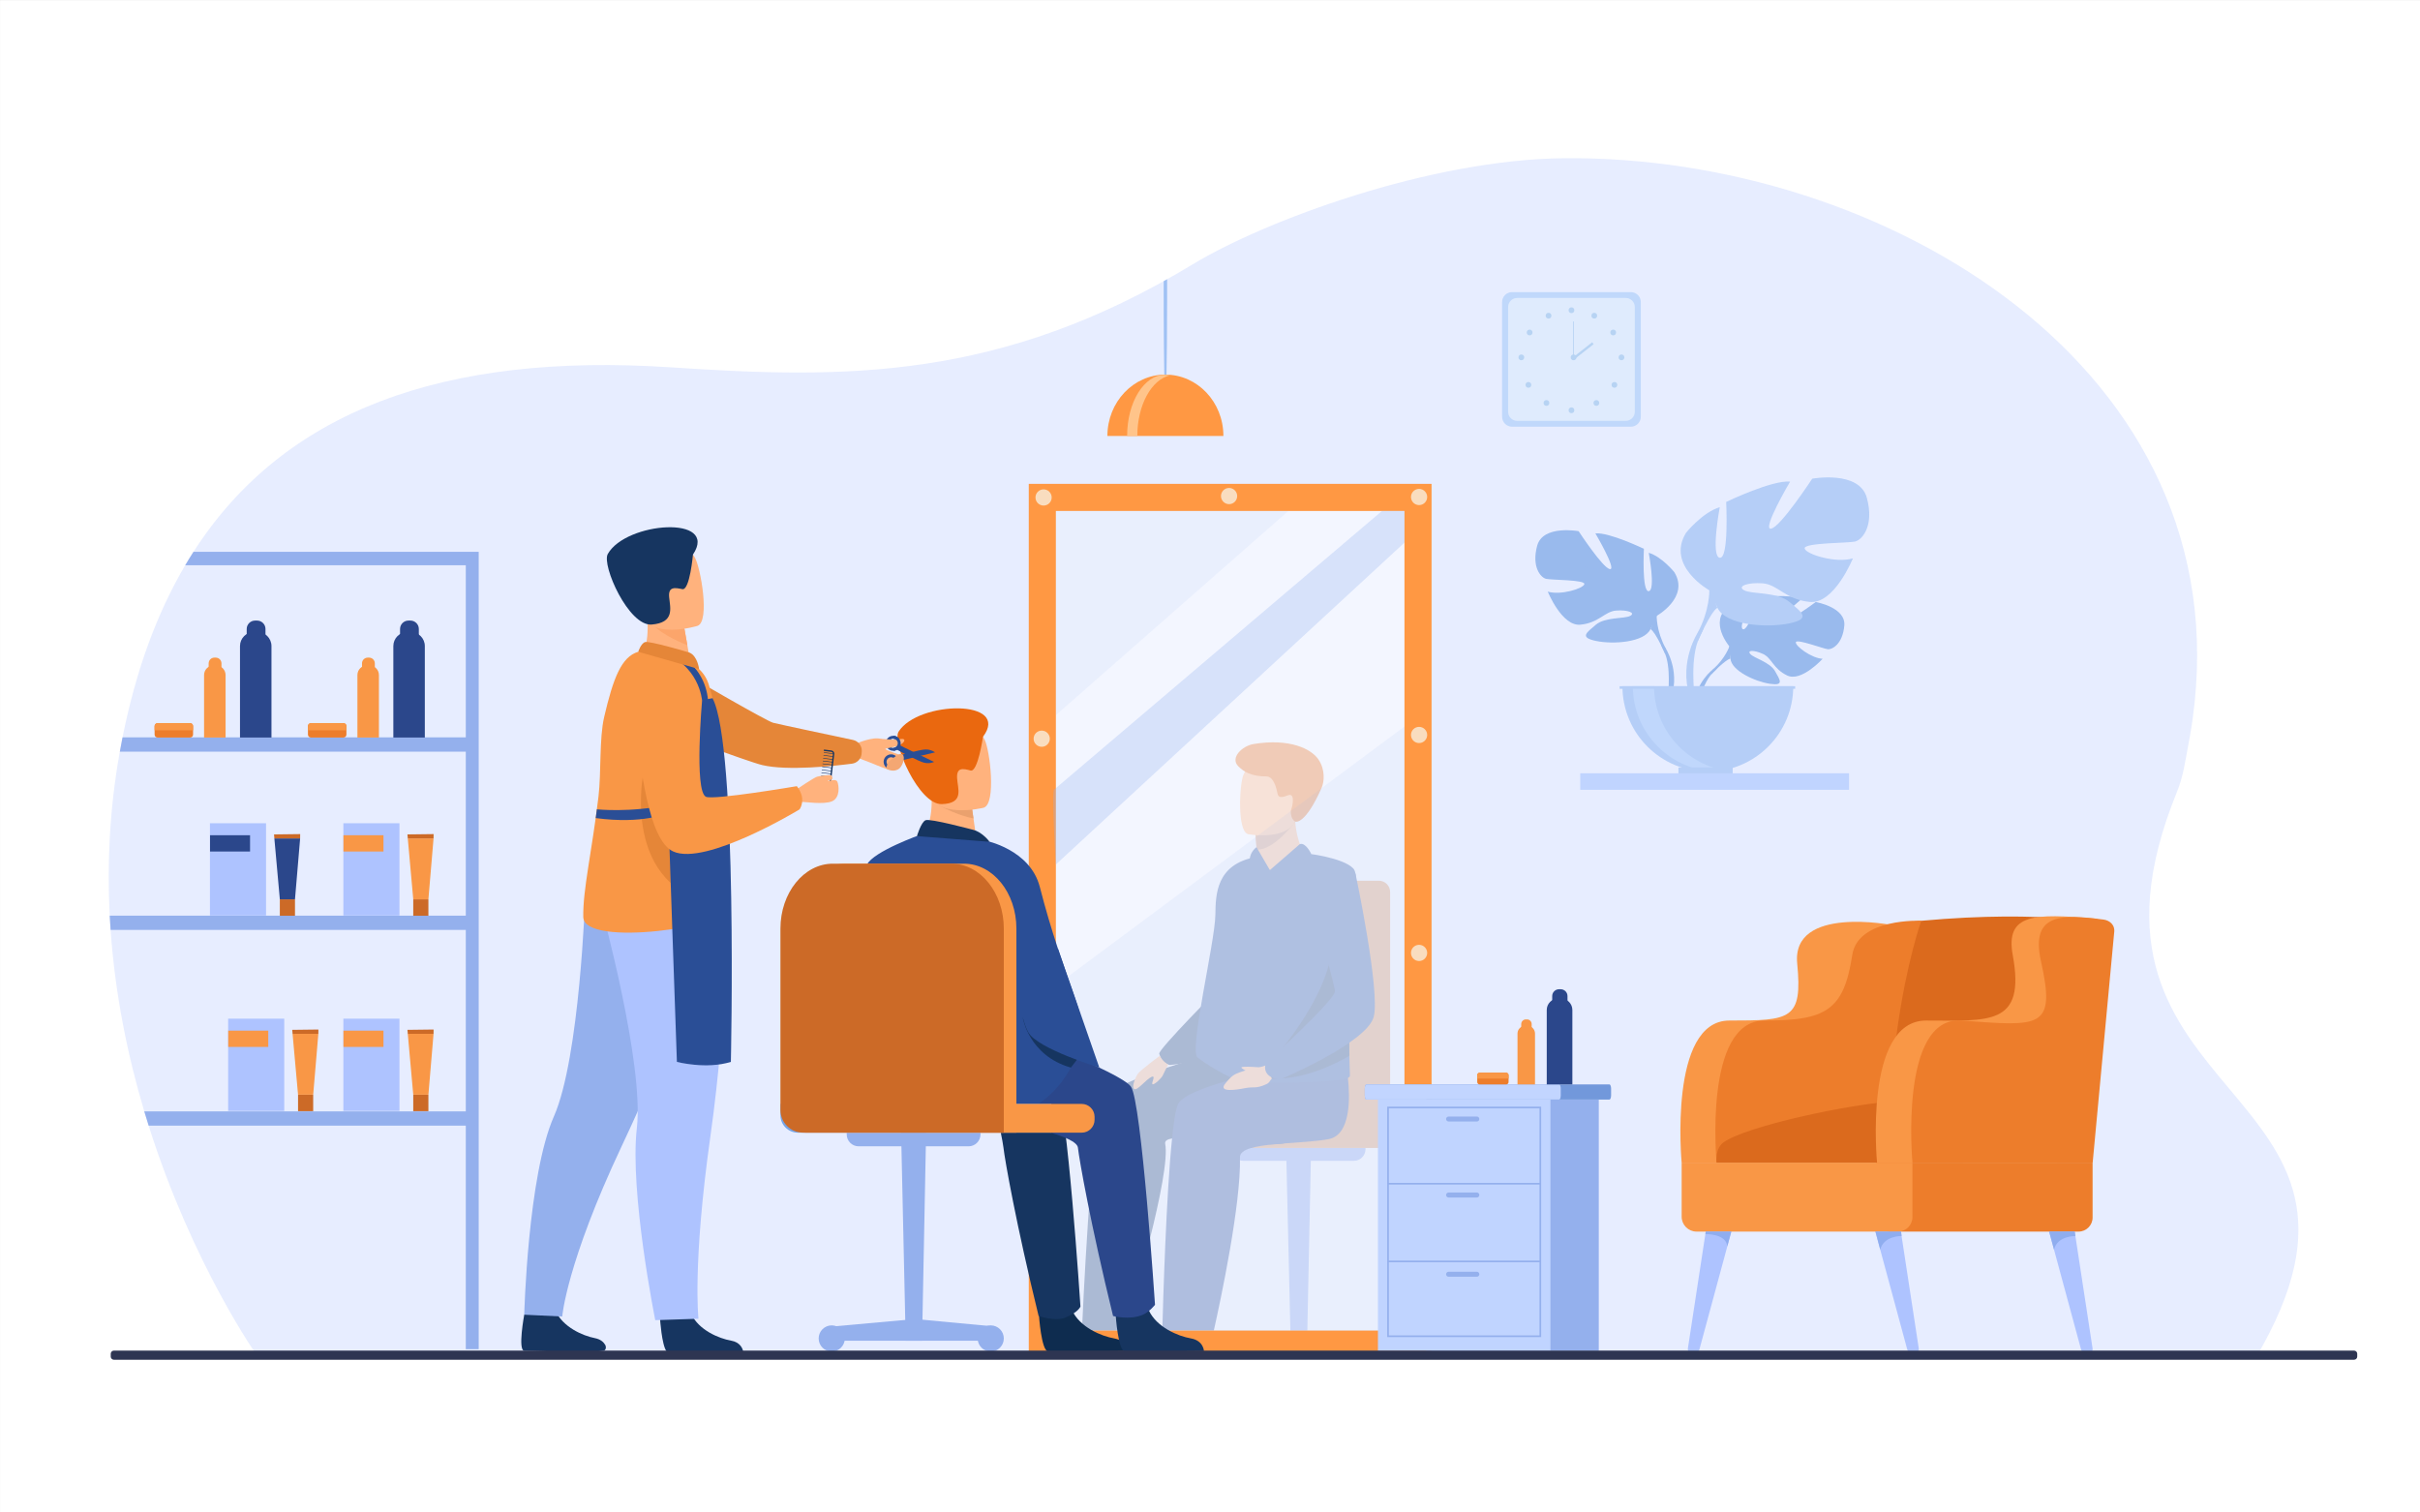 <?xml version="1.0" encoding="utf-8"?>
<!-- Generator: Adobe Illustrator 16.0.0, SVG Export Plug-In . SVG Version: 6.00 Build 0)  -->
<!DOCTYPE svg PUBLIC "-//W3C//DTD SVG 1.1//EN" "http://www.w3.org/Graphics/SVG/1.1/DTD/svg11.dtd">
<svg version="1.1" id="_x2018_лой_x5F_1" xmlns="http://www.w3.org/2000/svg" xmlns:xlink="http://www.w3.org/1999/xlink"
	 x="0px" y="0px" width="3200px" height="2000px" viewBox="0 0 3200 2000" enable-background="new 0 0 3200 2000"
	 xml:space="preserve">
<rect x="0" y="0" width="3200" height="2000" fill="#808080" stroke="none"/>
<rect x="0.028" y="0.071" fill="#FFFFFF" width="3200" height="2000"/>
<g>
	<path opacity="0.3" fill="#AEC3FF" d="M2982.649,1795.736l-2641.148-0.779c0,0-86.359-121.043-144.928-306.449
		c-1.977-6.229-3.917-12.542-5.808-18.918c-21.488-71.988-38.416-152.984-44.52-239.899c-0.445-6.265-0.84-12.565-1.162-18.905
		c-3.534-68.194-0.247-139.824,12.752-213.431c0.198-1.137,0.408-2.286,0.618-3.422c1.137-6.364,2.335-12.678,3.583-18.918
		c17.571-87.891,45.175-163.66,82.886-227.604c3.546-6.018,7.191-11.924,10.911-17.731
		c118.93-185.234,329.05-264.08,632.597-243.853c229.112,15.272,435.018,17.447,688.608-136.241
		c95.069-57.618,312.9-138.762,491.462-140.38c423.304-3.843,895.552,277.845,830.805,741.913c-0.333,2.348-0.667,4.72-1.038,7.092
		c-1.334,8.934-2.879,17.929-4.646,27.011c-3.893,20.141-6.536,41.27-14.804,61.485
		C2707.844,1465.129,3200.245,1427.986,2982.649,1795.736z"/>
	<rect x="1395.808" y="661.458" opacity="0.5" fill="#FFFFFF" width="461.51" height="1098.37"/>
	<g>
		<g>
			<polygon fill="#D0DCF9" points="1733.668,1517.996 1733.322,1535.028 1728.874,1751.322 1728.701,1759.411 1706.286,1759.411 
				1706.102,1751.582 1701.035,1535.028 1700.64,1517.996 			"/>
			<path fill="#D0DCF9" d="M1790.29,1534.98h-146.269c-8.456,0-15.311-6.854-15.311-15.311v-1.672h176.891v1.672
				C1805.602,1528.126,1798.746,1534.98,1790.29,1534.98z"/>
		</g>
		<path fill="#EBD6CB" d="M1822.103,1518.015H1624.4c-8.154,0-14.827-6.673-14.827-14.828v-16.063
			c0-8.155,6.673-14.827,14.827-14.827h197.702c8.155,0,14.828,6.672,14.828,14.827v16.063
			C1836.931,1511.342,1830.258,1518.015,1822.103,1518.015z"/>
		<path fill="#EBD6CB" d="M1823.338,1506.894h-129.741c-8.155,0-14.828-6.673-14.828-14.827V1179.45
			c0-8.155,6.673-14.828,14.828-14.828h129.741c8.155,0,14.828,6.673,14.828,14.828v312.616
			C1838.166,1500.221,1831.493,1506.894,1823.338,1506.894z"/>
		<path fill="#AEBBD2" d="M1614.769,1303.82c0,0-83.678,84.271-81.908,89.601s3.351,11.925,13.592,14.828
			c0,0,32.856-1.604,57.149-17.3C1627.893,1375.256,1614.769,1303.82,1614.769,1303.82z"/>
		<path fill="#AEBBD2" d="M1739.284,1438.952c0,0,0,65.529-40.782,72.86c-0.918,0.153-1.835,0.306-2.903,0.459
			c-2.444,0.306-5.04,0.611-7.941,0.764c0,0,0,0-0.152,0c-38.492,1.832-111.964-11.762-137.624-7.637
			c-6.416,1.07-9.778,3.207-9.167,6.873c7.943,39.409-44.601,217.053-53.767,247.14l-56.26,0.12
			c0.306-8.093,12.271-279.032,26.935-305.763c4.277-7.943,21.232-17.105,42.922-26.119c12.828-5.348,27.34-10.538,41.852-15.58
			c5.193-1.679,10.539-3.513,15.731-5.191c8.706-2.752,17.26-5.348,25.356-7.942c4.277-1.224,8.555-2.447,12.526-3.666
			c23.675-6.873,40.782-11.304,40.782-11.304l38.187,20.466l3.666,1.988l12.067,6.414l15.733,8.555l5.192,2.748l13.136,7.025
			L1739.284,1438.952z"/>
		<path fill="#B3C0DE" d="M1756.614,1506.375c-16.867,3.062-39.874,4.136-61.017,5.802c-0.024,0-0.049,0-0.062,0.013
			c-2.669,0.197-5.301,0.419-7.883,0.666h-0.087c-26.479,2.407-48.165,6.345-47.93,17.379
			c1.383,62.405-25.566,188.821-34.586,229.207h-68.121c1.026-38.942,5.165-179.28,12.912-254.164
			c2.397-23.192,5.141-40.114,8.242-45.805c5.87-10.751,33.733-21.427,65.254-30.413c1.261-0.357,2.521-0.716,3.794-1.073
			c15.532-4.32,31.768-8.221,46.559-11.504c1.866-0.42,3.707-0.827,5.511-1.222c2.076-0.444,4.115-0.889,6.116-1.321
			c1.816-0.382,3.596-0.753,5.326-1.11c21.87-4.555,37.551-7.258,37.551-7.258l9.379,0.667l23.995,1.715l18.522,1.321
			c0,0,1.236,6.405,2.274,15.946C1785.194,1451.352,1786.491,1500.944,1756.614,1506.375z"/>
		<path fill="#F7E2D8" d="M1671.385,1162.828c12.486,4.164,23.765,2.698,33.148-0.965c8.587-3.333,15.579-8.515,20.447-12.885
			c4.995-4.485,7.767-8.133,7.767-8.133s-0.481-0.499-1.316-1.495c-4.35-5.249-18.076-24.435-19.01-58.733
			c-0.011-0.449-3.231,0.721-8.056,2.731c-14.356,5.993-42.984,19.444-44.252,20.042c-0.03,0.005-0.051,0.008-0.051,0.008
			s0.791,7.115,1.633,19.966c0.081,1.131,0.16,2.315,0.235,3.542c0.091,1.508,0.196,3.107,0.277,4.753
			C1662.979,1145.036,1671.385,1162.828,1671.385,1162.828z"/>
		<path fill="#E8D6D1" d="M1661.695,1123.364c23.139,1.447,51.008-36.944,51.008-36.944c-2.731-1.41-5.522-2.421-8.338-3.071
			c-14.356,5.993-42.984,19.444-44.252,20.042c-0.03,0.005-0.051,0.008-0.051,0.008S1660.854,1110.514,1661.695,1123.364z"/>
		<path fill="#F7E2D8" d="M1650.588,1103.125c0,0,9.711,1.783,21.659,1.434c17.474-0.501,39.729-5.557,43.392-27.4
			c6.173-36.77,17.936-60.141-19.403-68.604c-19.988-4.531-32.043-2.965-39.707,1.278c-6.662,3.668-10.009,9.362-12.353,14.835
			C1639.13,1036.441,1635.428,1099.357,1650.588,1103.125z"/>
		<path fill="#F0CBB7" d="M1657.664,983.829c-15.202,2.499-31.201,18.144-20.467,29.194c7.353,7.57,17.451,13.613,37.575,13.673
			c9.653,0.029,13.305,16.782,14.224,21.391c0.92,4.617,2.173,8.432,13.539,3.711c1.862-0.771,3.28-0.868,4.335-0.449
			c5.382,2.104,1.433,17.236,0.045,20.599c0,0-1.06,10.55,5.784,14.476c0.827,0.468,13.538,3.701,34.927-44.729
			c3.363-7.603,5.11-23.772-4.274-37.521C1733.977,990.421,1705.644,975.942,1657.664,983.829z"/>
		<path fill="#B3C2E0" d="M1784.28,1396.242c0.21,10.157,0.457,19.202,0.753,26.319c0.433,10.527-110.861,9.885-141.69,7.314
			c-10.033-0.84-36.97-14.53-59.718-31.409c-11.875-8.798,22.908-152.058,23.477-188.744c0.396-26.318,0.557-67.193,54.318-76.584
			c0.471-0.074,0.717-0.111,0.717-0.111c5.425,3.052,14.383,16.446,17.04,17.546l42.913-22.575c0.778,0.136,1.532,0.321,2.299,0.481
			c2.521-0.543,51.217,5.523,64.97,19.771c11.738,12.171-7.13,84.716-7.13,84.716c0.42,10.28,0.668,21.61,0.84,33.522
			c0.124,9.959,0.198,20.326,0.248,30.829C1783.439,1325.44,1783.674,1365.809,1784.28,1396.242z"/>
		<path fill="#B3C2E0" d="M1718.818,1116.172c-0.201,0.066-39.645,34.397-39.645,34.397s49.285-11.431,54.756-21.294
			C1733.93,1129.275,1726.676,1113.56,1718.818,1116.172z"/>
		<path fill="#B3C2E0" d="M1679.174,1150.569l-17.689-30.328c0,0-7.86,5.443-8.868,15.164
			C1652.616,1135.405,1672.691,1150.569,1679.174,1150.569z"/>
		<path fill="#F7E2D8" d="M1664.559,1411.75c0,0-15.448,1.83-29.552,7.929c-6.603,2.854-11.17,8.828-14.519,12.768
			c-10.503,12.356,13.18,8.959,25.536,6.487s14.21,1.235,28.626-5.354c4.52-2.066,4.51-5.075,7.002-7.104
			c5.453-4.444,10.091-7.312,10.091-7.312l-14.21-11.532L1664.559,1411.75z"/>
		<path fill="#F7E2D8" d="M1670.428,1411.75c0,0-8.546-0.824-15.342-1.03s-16.476-0.618-12.769,2.06s9.886,5.354,10.915,5.148
			S1670.428,1411.75,1670.428,1411.75z"/>
		<path fill="#AEBBD2" d="M1784.28,1396.242c-18.585,10.651-59.063,31.385-102.632,30.236l-4.115-18.844
			c0,0,80.725-86.494,84.023-158.989l21.512,17.843c0.124,9.959,0.198,20.326,0.248,30.829
			C1783.439,1325.44,1783.674,1365.809,1784.28,1396.242z"/>
		<path fill="#B3C2E0" d="M1792.409,1155.239c0,0,32.782,154.57,24.133,189.168s-124.593,83.405-124.593,83.405
			s-24.301-2.471-18.123-22.241c0,0,92.673-84.023,91.438-95.144c-1.236-11.121-32.127-122.328-32.127-122.328L1792.409,1155.239z"
			/>
		<path fill="#F7E2D8" d="M1533.788,1396.098c0,0-25.537,18.535-29.244,23.89s-8.649,18.122-4.531,20.182
			c4.119,2.06,15.652-12.974,22.448-16.063c6.796-3.089-0.618,8.341,1.544,9.576c2.163,1.236,12.047-8.031,13.592-11.738
			c1.544-3.707,7.104-14.21,7.104-14.21S1536.773,1403.307,1533.788,1396.098z"/>
	</g>
	<path fill="#FF9843" d="M1892.977,1795.263h-532.608V639.831h532.608V1795.263z M1396.201,1759.43h460.942V675.664h-460.942
		V1759.43z"/>
	<polygon opacity="0.1" fill="#94B0ED" points="1395.808,1303.558 1857.318,960.594 1857.318,1759.828 1395.808,1759.828 	"/>
	<circle fill="#F9DDBF" cx="1625.225" cy="655.952" r="10.709"/>
	<circle fill="#F9DDBF" cx="1379.951" cy="657.805" r="10.709"/>
	<circle fill="#F9DDBF" cx="1876.471" cy="657.188" r="10.709"/>
	<circle fill="#F9DDBF" cx="1876.471" cy="971.863" r="10.709"/>
	<circle fill="#F9DDBF" cx="1876.471" cy="1260.075" r="10.709"/>
	<circle fill="#F9DDBF" cx="1377.479" cy="976.806" r="10.709"/>
	<g>
		<g>
			<g>
				<path fill="#AEC3FF" d="M2751.611,1783.724l-45.087-166.575h35.143l25.329,165.689c0.553,3.616-1.868,6.931-5.061,6.929
					l-3.192-0.002C2755.473,1789.763,2752.583,1787.314,2751.611,1783.724z"/>
			</g>
			<g>
				<path fill="#AEC3FF" d="M2247.333,1783.724l45.086-166.575h-35.142l-25.329,165.689c-0.553,3.616,1.867,6.931,5.061,6.929
					l3.191-0.002C2243.471,1789.763,2246.36,1787.314,2247.333,1783.724z"/>
			</g>
			<g>
				<path fill="#AEC3FF" d="M2521.792,1783.724l-45.086-166.575h35.142l25.329,165.689c0.553,3.616-1.868,6.931-5.061,6.929
					l-3.192-0.002C2525.654,1789.763,2522.765,1787.314,2521.792,1783.724z"/>
			</g>
			<path fill="#DB6A1D" d="M2780.313,1221.009c0,0-93.304-20.376-273.333,0l-20.658,209.87l247.171-12.225L2780.313,1221.009z"/>
			<path fill="#F99746" d="M2223.66,1537.327c0,0-17.707-187.837,63.117-187.837c80.825,0,96.958-0.907,89.692-75.438
				c-7.529-77.231,126.083-50.684,126.083-50.684l-46.9,313.959H2223.66z"/>
			<path fill="#ED7D2B" d="M2269.906,1537.327c0,0-17.707-187.837,63.118-187.837s105.024-12.74,116.265-86.776
				c7.46-49.132,91.198-45.182,91.198-45.182s-19.259,54.08-31.709,143.565c-7.601,54.625-6.879,176.229-6.879,176.229H2269.906z"/>
			<path fill="#ED7D2B" d="M2499.44,1628.573h249.075c10.207,0,18.559-8.352,18.559-18.559v-72.688h-286.707v72.172
				C2480.367,1619.99,2488.95,1628.573,2499.44,1628.573z"/>
			<path fill="#F99746" d="M2243.348,1628.573h266.35c10.531,0,19.147-8.616,19.147-19.147v-72.099h-305.176v71.567
				C2223.669,1619.718,2232.524,1628.573,2243.348,1628.573z"/>
			<path fill="#DB6A1D" d="M2269.831,1537.327c0,0-2.423-18.351,9.196-26.741c29.225-21.103,165.737-50.949,228.973-54.556
				c107.188-6.113,87.532,81.297,87.532,81.297H2269.831z"/>
			<path fill="#F99746" d="M2482.055,1537.327c0,0-18.188-187.837,64.838-187.837s131.87,7.576,114.614-86.28
				c-10.251-55.754,29.143-55.109,107.749-48.651c9.693,0.796,25.745,13.617,23.463,23.071l-72.353,299.697H2482.055z"/>
			<path fill="#ED7D2B" d="M2528.875,1537.327c0,0-17.968-193.896,64.838-187.837c104.371,7.637,125.233,11.704,105.051-78.625
				c-14.313-64.054,28.709-61.892,82.854-54.869c7.468,0.969,15.631,6.606,13.942,17.553l-28.374,303.778H2528.875z"/>
		</g>
		<path fill="#8FADEF" d="M2514.487,1634.412c0,0-23.761-0.543-28.202,18.13l-6.338-23.969h33.896L2514.487,1634.412z"/>
		<path fill="#8FADEF" d="M2744.325,1634.537c0,0-23.813-0.79-28.254,17.883l-6.508-23.887h33.896L2744.325,1634.537z"/>
		<path fill="#8FADEF" d="M2255.025,1631.874c0,0,27.842-0.837,28.982,16.352l5.318-19.652h-33.796L2255.025,1631.874z"/>
	</g>
	<g>
		<path fill="#C0D8FB" d="M2156.559,564.24h-157.192c-7.217,0-13.121-5.904-13.121-13.121V399.4c0-7.216,5.904-13.12,13.121-13.12
			h157.192c7.217,0,13.121,5.904,13.121,13.12V551.12C2169.68,558.336,2163.775,564.24,2156.559,564.24z"/>
		<path fill="#DFEBFD" d="M2149.75,556.531h-143.574c-6.591,0-11.983-5.393-11.983-11.984V405.973
			c0-6.591,5.393-11.984,11.983-11.984h143.574c6.59,0,11.983,5.393,11.983,11.984v138.574
			C2161.733,551.138,2156.34,556.531,2149.75,556.531z"/>
		<g>
			<g>
				<circle fill="#B7D3F3" cx="2077.963" cy="410.231" r="3.8"/>
				<circle fill="#B7D3F3" cx="2108.145" cy="417.448" r="3.8"/>
				<circle fill="#B7D3F3" cx="2133.151" cy="439.664" r="3.8"/>
				<circle fill="#B7D3F3" cx="2144.103" cy="472.571" r="3.8"/>
				<circle fill="#B7D3F3" cx="2134.772" cy="508.944" r="3.8"/>
				<circle fill="#B7D3F3" cx="2110.912" cy="532.867" r="3.8"/>
				<circle fill="#B7D3F3" cx="2077.963" cy="542.511" r="3.8"/>
			</g>
			<g>
				<circle fill="#B7D3F3" cx="2047.659" cy="417.448" r="3.8"/>
				<circle fill="#B7D3F3" cx="2022.653" cy="439.664" r="3.8"/>
				<circle fill="#B7D3F3" cx="2011.702" cy="472.571" r="3.8"/>
				<circle fill="#B7D3F3" cx="2021.032" cy="508.944" r="3.8"/>
				<circle fill="#B7D3F3" cx="2044.893" cy="532.867" r="3.8"/>
			</g>
		</g>
		<g>
			<circle fill="#B7D3F3" cx="2080.737" cy="472.571" r="3.8"/>
			<g>
				<rect x="2080.219" y="425.102" fill="#B7D3F3" width="1.038" height="47.469"/>
			</g>
			<g>
				
					<rect x="2091.286" y="446.63" transform="matrix(0.618 0.787 -0.787 0.618 1164.462 -1469.243)" fill="#B7D3F3" width="3.112" height="31.993"/>
			</g>
		</g>
	</g>
	<g>
		<path fill="#9FC1F4" d="M1543.281,369.28v8.896v1.73v7.426c0,0.197,0,0.469,0,0.667c0,3.756,0,7.327,0,10.997
			c-0.024,18.028-0.099,35.092-0.223,50.513c0,0.296,0,0.568-0.012,0.877c0,1.507-0.012,3.015-0.025,4.498
			c-0.136,15.594-0.309,29.346-0.519,40.504c0,0.111-0.013,0.223,0,0.321c-0.025,0.692-0.037,1.372-0.05,2.039
			c-0.358,17.879-0.803,28.518-1.285,28.518h-0.297c-0.469,0-0.902-10.157-1.26-27.308c-0.012-1.075-0.037-2.187-0.062-3.324
			c0-0.086,0-0.173,0-0.259c-0.186-10.145-0.358-22.439-0.482-36.291c-0.025-2.916-0.062-5.869-0.074-8.921c0-0.223,0-0.433,0-0.655
			c-0.086-10.923-0.161-22.662-0.198-34.981c0-5.326-0.012-10.763-0.012-16.36c0-0.235,0-0.568,0-0.877c0-0.136,0-0.186,0-0.321
			c-0.013-3.126-0.013-6.363-0.013-9.638v-7.871v-1.285v-6.376L1543.281,369.28z"/>
		<g>
			<path fill="#FF9843" d="M1541.024,495.363c-42.361,0-76.701,36.311-76.701,81.103h153.401
				C1617.725,531.674,1583.385,495.363,1541.024,495.363z"/>
			<path fill="#FFC48A" d="M1547.134,496.352c-2.203-0.48-4.451-0.734-6.736-0.734c-27.599,0-49.973,36.197-49.973,80.848h13.473
				C1503.897,535.512,1522.721,501.675,1547.134,496.352z"/>
		</g>
	</g>
	<g opacity="0.7">
		<g>
			<g>
				<path fill="#77A4E5" d="M2286.797,854.706c0,0-27.495-32.077-1.695-52.452c0,0,18.845-11.409,34.211-10.482
					c0,0-21.773,36.511-14.729,40.143c7.044,3.631,21.329-42.433,21.329-42.433s42.885-4.159,56.681,2.474
					c0,0-36.661,30.001-28.94,31.787s47.32-27.661,47.32-27.661s39.914,6.792,37.785,31.141
					c-2.128,24.349-15.881,31.867-21.926,31.22s-41.404-14.146-42.174-9.193c-0.771,4.953,20.514,21.139,35.418,21.896
					c0,0-28.14,31.034-46.842,22.077c-18.701-8.957-20.299-23.154-31.956-28.479c-11.658-5.325-21.61-5.312-16.797,0.119
					c4.813,5.431,25.912,10.708,32.579,22.501s12.648,19.747-6.701,16.835c-19.35-2.911-50.802-17.07-52.182-33.282
					C2286.797,854.706,2286.797,854.706,2286.797,854.706z"/>
				<g>
					<path fill="#77A4E5" d="M2419.146,827.879c0,0-108.409-4.178-132.35,26.826c0,0-5.295,15.857-21.588,30.297l-2.539,6.921
						c0,0,18.785-19.807,25.508-21.005C2288.178,870.918,2277.665,832.508,2419.146,827.879z"/>
					<path fill="#77A4E5" d="M2265.209,885.002c0,0-23.269,17.208-24.885,47.957l4.223,0.378c0,0,7.432-31.793,20.865-44.226
						C2278.844,876.678,2265.209,885.002,2265.209,885.002z"/>
				</g>
			</g>
			<g>
				<path fill="#77A4E5" d="M2190.665,814.365c0,0,43.737-24.493,23.326-57.733c0,0-16.328-20.411-33.823-25.659
					c0,0,9.33,49.569,0,50.735c-9.331,1.166-6.415-55.984-6.415-55.984s-46.07-22.161-64.148-20.411
					c0,0,28.575,48.403,19.245,47.237c-9.331-1.167-41.405-50.152-41.405-50.152s-47.237-8.748-54.818,19.244
					c-7.581,27.992,4.666,41.988,11.664,43.738s51.901,1.166,50.735,6.998c-1.166,5.832-31.491,15.162-48.403,9.914
					c0,0,18.661,46.07,43.154,43.738s32.075-17.495,47.237-18.662c15.162-1.166,26.242,2.916,18.661,6.998
					s-33.24,1.338-45.487,11.749c-12.246,10.412-22.16,16.826,0.583,21.492c22.744,4.665,63.565,1.75,71.729-15.746
					C2190.665,814.365,2190.665,814.365,2190.665,814.365z"/>
				<g>
					<path fill="#77A4E5" d="M2054.203,730.389c0,0,122.466,39.655,136.462,83.976c0,0-0.583,19.828,11.663,42.571v8.748
						c0,0-12.83-29.742-19.828-33.824C2182.5,831.86,2209.909,793.371,2054.203,730.389z"/>
					<path fill="#77A4E5" d="M2202.328,856.937c0,0,18.886,28.68,8.119,63.59l-4.859-1.305c0,0,4.717-38.452-5.164-57.792
						S2202.328,856.937,2202.328,856.937z"/>
				</g>
			</g>
			<g>
				<path fill="#9FC1F4" d="M2260.248,780.586c0,0-57.654-32.286-30.749-76.104c0,0,21.523-26.905,44.585-33.824
					c0,0-12.299,65.342,0,66.879c12.3,1.538,8.457-73.797,8.457-73.797s60.729-29.211,84.559-26.905
					c0,0-37.667,63.804-25.367,62.267c12.299-1.537,54.579-66.11,54.579-66.11s62.267-11.531,72.26,25.368
					c9.993,36.898-6.149,55.348-15.374,57.654c-9.225,2.306-68.417,1.537-66.879,9.225c1.537,7.687,41.511,19.986,63.804,13.068
					c0,0-24.6,60.729-56.886,57.654c-32.286-3.075-42.279-23.062-62.267-24.599c-19.986-1.537-34.593,3.844-24.599,9.225
					c9.993,5.381,43.816,1.764,59.96,15.488s29.212,22.18-0.769,28.33s-83.791,2.306-94.553-20.755
					C2260.248,780.586,2260.248,780.586,2260.248,780.586z"/>
				<g>
					<path fill="#9FC1F4" d="M2440.129,669.89c0,0-161.432,52.273-179.881,110.696c0,0,0.769,26.137-15.375,56.117v11.531
						c0,0,16.912-39.205,26.137-44.586C2271.01,803.648,2234.88,752.912,2440.129,669.89z"/>
					<path fill="#9FC1F4" d="M2244.873,836.703c0,0-24.896,37.805-10.703,83.824l6.405-1.72c0,0-6.217-50.688,6.808-76.18
						C2260.408,817.133,2244.873,836.703,2244.873,836.703z"/>
				</g>
			</g>
			<path fill="#9FC1F4" d="M2258.305,1020.321c62.373,0,112.936-50.563,112.936-112.935h-225.871
				C2145.369,969.759,2195.933,1020.321,2258.305,1020.321z"/>
			<path fill="#AFCDFB" d="M2286.096,1019.457c-4.594,0.574-9.277,0.865-14.032,0.865c-62.371,0-112.93-50.565-112.93-112.937
				h28.057C2187.19,965.009,2230.344,1012.548,2286.096,1019.457z"/>
			<rect x="2141.656" y="907.386" fill="#9FC1F4" width="232.152" height="3.464"/>
		</g>
		<rect x="2219.418" y="1014.803" fill="#9FC1F4" width="71.735" height="11.305"/>
	</g>
	<g>
		<g>
			<g>
				<path fill="#94B0ED" d="M255.834,729.678c-3.719,5.808-7.364,11.714-10.911,17.731h370.988v1036.65H633V729.678H255.834z"/>
			</g>
			<path fill="#94B0ED" d="M628.144,975.014v18.918h-469.69c1.137-6.364,2.335-12.678,3.583-18.918H628.144z"/>
			<path fill="#94B0ED" d="M628.144,1210.785v18.905H146.246c-0.445-6.265-0.84-12.565-1.162-18.905H628.144z"/>
			<path fill="#94B0ED" d="M628.144,1469.59v18.918h-431.57c-1.977-6.229-3.917-12.542-5.808-18.918H628.144z"/>
		</g>
		<g>
			<g>
				<path fill="#2B478B" d="M561.749,975.248h-41.622V854.313c0-10.293,8.345-18.638,18.638-18.638h4.346
					c10.293,0,18.638,8.345,18.638,18.638V975.248z"/>
				<path fill="#2B478B" d="M553.832,903.902h-24.841v-72.176c0-6.144,4.98-11.124,11.124-11.124h2.594
					c6.143,0,11.124,4.98,11.124,11.124V903.902z"/>
			</g>
			<g>
				<path fill="#F99746" d="M501.06,975.248h-28.438v-82.627c0-7.033,5.701-12.734,12.734-12.734h2.969
					c7.033,0,12.734,5.701,12.734,12.734V975.248z"/>
				<path fill="#F99746" d="M495.65,926.502h-16.972v-49.313c0-4.197,3.402-7.6,7.6-7.6h1.772c4.197,0,7.6,3.402,7.6,7.6V926.502z"
					/>
			</g>
			<g>
				<path fill="#ED7D2B" d="M458.08,960.129v11.253c0,2.143-1.727,3.87-3.869,3.87h-43.132c-2.143,0-3.87-1.727-3.87-3.87v-11.253
					c0-2.143,1.727-3.87,3.87-3.87h43.132C456.353,956.259,458.08,957.986,458.08,960.129z"/>
				<path fill="#F99746" d="M458.08,960.129v5.626h-50.871v-5.626c0-2.143,1.727-3.87,3.87-3.87h43.132
					C456.353,956.259,458.08,957.986,458.08,960.129z"/>
			</g>
		</g>
		<g>
			<g>
				<path fill="#2B478B" d="M358.973,975.248h-41.622V854.313c0-10.293,8.344-18.638,18.638-18.638h4.346
					c10.293,0,18.638,8.345,18.638,18.638V975.248z"/>
				<path fill="#2B478B" d="M351.055,903.902h-24.84v-72.176c0-6.144,4.98-11.124,11.124-11.124h2.594
					c6.143,0,11.123,4.98,11.123,11.124V903.902z"/>
			</g>
			<g>
				<path fill="#F99746" d="M298.283,975.248h-28.438v-82.627c0-7.033,5.702-12.734,12.734-12.734h2.969
					c7.033,0,12.734,5.701,12.734,12.734V975.248z"/>
				<path fill="#F99746" d="M292.874,926.502h-16.972v-49.313c0-4.197,3.402-7.6,7.6-7.6h1.772c4.197,0,7.6,3.402,7.6,7.6V926.502z"
					/>
			</g>
			<g>
				<path fill="#ED7D2B" d="M255.304,960.129v11.253c0,2.143-1.727,3.87-3.87,3.87h-43.132c-2.143,0-3.869-1.727-3.869-3.87v-11.253
					c0-2.143,1.727-3.87,3.869-3.87h43.132C253.577,956.259,255.304,957.986,255.304,960.129z"/>
				<path fill="#F99746" d="M255.304,960.129v5.626h-50.871v-5.626c0-2.143,1.727-3.87,3.869-3.87h43.132
					C253.577,956.259,255.304,957.986,255.304,960.129z"/>
			</g>
		</g>
		<g>
			<rect x="546.449" y="1189.186" fill="#CC6A27" width="20.032" height="21.736"/>
			<polygon fill="#F99746" points="546.449,1189.186 539.203,1108.631 573.3,1108.631 566.48,1189.186 			"/>
			<path fill="#CC6A27" d="M538.777,1103.375l0.461,5.292l34.062-0.036l0.071-5.683
				C573.371,1102.948,538.99,1103.375,538.777,1103.375z"/>
		</g>
		<g>
			<rect x="454.034" y="1088.592" fill="#AEC3FF" width="74.175" height="122.031"/>
			<rect x="454.133" y="1104.444" fill="#F99746" width="52.94" height="21.534"/>
		</g>
		<g>
			<rect x="370.029" y="1189.186" fill="#CC6A27" width="20.032" height="21.736"/>
			<polygon fill="#2B478B" points="370.029,1189.186 362.783,1108.631 396.88,1108.631 390.061,1189.186 			"/>
			<path fill="#CC6A27" d="M362.357,1103.375l0.461,5.292l34.062-0.036l0.071-5.683
				C396.951,1102.948,362.57,1103.375,362.357,1103.375z"/>
		</g>
		<g>
			<rect x="277.613" y="1088.592" fill="#AEC3FF" width="74.176" height="122.031"/>
			<rect x="277.713" y="1104.444" fill="#2B478B" width="52.94" height="21.534"/>
		</g>
		<g>
			<rect x="394.11" y="1447.604" fill="#CC6A27" width="20.032" height="21.736"/>
			<polygon fill="#F99746" points="394.11,1447.604 386.864,1367.049 420.961,1367.049 414.142,1447.604 			"/>
			<path fill="#CC6A27" d="M386.438,1361.793l0.462,5.292l34.061-0.036l0.071-5.683
				C421.032,1361.366,386.651,1361.793,386.438,1361.793z"/>
		</g>
		<g>
			<rect x="301.695" y="1347.01" fill="#AEC3FF" width="74.175" height="122.031"/>
			<rect x="301.794" y="1362.862" fill="#F99746" width="52.939" height="21.534"/>
		</g>
		<g>
			<rect x="546.449" y="1447.604" fill="#CC6A27" width="20.032" height="21.736"/>
			<polygon fill="#F99746" points="546.449,1447.604 539.203,1367.049 573.3,1367.049 566.48,1447.604 			"/>
			<path fill="#CC6A27" d="M538.777,1361.793l0.461,5.292l34.062-0.036l0.071-5.683
				C573.371,1361.366,538.99,1361.793,538.777,1361.793z"/>
		</g>
		<g>
			<rect x="454.034" y="1347.01" fill="#AEC3FF" width="74.175" height="122.031"/>
			<rect x="454.133" y="1362.862" fill="#F99746" width="52.94" height="21.534"/>
		</g>
	</g>
	<rect x="2089.579" y="1022.515" fill="#C0D4FF" width="355.445" height="21.874"/>
	<g>
		<g>
			<g>
				<path fill="#0E2C4F" d="M1373.82,1739c0,0,3.046,47.465,12.232,48.126c1.222,0.088,46.581-0.011,46.581-0.011l57.903-0.462
					c0,0-0.409-13.951-17.341-16.864c-16.932-2.912-45.288-14.746-55.589-37.094C1406.768,1709.185,1373.82,1739,1373.82,1739z"/>
				<path fill="#163560" d="M1208.074,1348.581c-2.213,1.862-61.186,65.763-56.369,114.842
					c1.415,14.414,13.832,25.252,28.316,25.252l126.426-67.778c0,0,18.711,80.878,20.459,96.718
					c1.749,15.841,16.748,101.227,46.472,222.568c0,0,21.904,7.542,35.189,2.155c17.569-7.122,20.12-14.679,20.12-14.679
					s-17.717-271.709-31.705-290.83c-13.988-19.12-158.087-75.968-204.747-81.629S1208.074,1348.581,1208.074,1348.581z"/>
				<path fill="#163560" d="M1475.305,1739c0,0,3.046,47.465,12.232,48.126c1.222,0.088,46.581-0.011,46.581-0.011l57.903-0.462
					c0,0-0.409-13.951-17.341-16.864c-16.932-2.912-45.288-14.746-55.589-37.094C1508.253,1709.185,1475.305,1739,1475.305,1739z"/>
				<path fill="#2B478B" d="M1153.593,1348.581c-1.678,1.411-14.438,35.756-22.964,74.759
					c-7.337,33.567,18.196,65.335,52.556,65.335h167.113c0,0,73.3,13.1,75.048,28.939c1.749,15.841,16.747,101.227,46.472,222.568
					c0,0,21.98,5.769,39.142-1.566c9.127-3.9,16.327-13.256,16.327-13.256s-17.875-269.41-31.864-288.531
					c-13.988-19.12-158.087-75.968-204.747-81.629S1153.593,1348.581,1153.593,1348.581z"/>
				<path fill="#FFB27D" d="M1220.634,1108.808l28.846,21.243l43.663-5.705c-0.41-3.519-2.475-18.139-4.364-31.387
					c-0.117-0.778-0.233-1.557-0.339-2.322c-0.419-2.94-0.832-5.778-1.202-8.364c-1.044-7.299-1.812-12.585-1.812-12.585
					l-12.228-6.206l-27.174-13.808l-14.692-7.452c0.022,0.229,0.492,12.435,0.555,14.208
					C1232.991,1088.048,1220.634,1108.808,1220.634,1108.808z"/>
				<path fill="#2A4E96" d="M1097.743,1264.385c1.731-56.68,34.294-103.196,48.515-120.896c8.768-17.855,71.13-39.808,71.13-39.808
					s54.707,5.054,85.647,7.912c0,0,59.138,11.378,71.944,61.3c31.023,120.931,64.103,173.496,55.924,202.181
					c-34.667,121.587-155.178,118.491-177.875,93.805c-11.616-12.635-126.316-80.109-121.719-161.528
					C1111.498,1300.92,1097.017,1288.149,1097.743,1264.385z"/>
				<path fill="#EAA16E" d="M1241.428,1065.066l2.407,1.09c0,0,22.484,12.105,43.402,16.116c-1.044-7.299-1.812-12.585-1.812-12.585
					l-12.228-6.206L1241.428,1065.066z"/>
				<path fill="#FFB27D" d="M1300.776,1068.063c0,0-66.139,16.745-75.933-24.603c-9.794-41.348-24.927-67.034,16.886-79.474
					s53.785,1.387,60.411,14.393C1308.767,991.387,1317.728,1062.642,1300.776,1068.063z"/>
				<path fill="#EA680F" d="M1299.801,974.321c0,0-6.727,47.129-16.407,44.539c-9.681-2.589-18.48-4.597-17.824,9.757
					c0.657,14.353,10.015,33.801-20.303,34.683c-30.319,0.882-66.144-81.542-57.05-95.827
					C1214.455,926.253,1337.202,924.331,1299.801,974.321z"/>
				<path fill="#163560" d="M1286.771,1097.281c-0.984-0.242-56.999-15.324-62.949-12.663c-5.95,2.662-11.328,20.996-11.328,20.996
					l96.048,7.521C1308.543,1113.135,1299.331,1100.373,1286.771,1097.281z"/>
			</g>
			<g>
				<path fill="#77A4E5" d="M1390.166,1497.765h-335.14c-12.729,0-23.047-10.318-23.047-23.047v-14.987h358.187V1497.765z"/>
				<path fill="#F99746" d="M1430.328,1497.765h-253.547c-9.412,0-17.042-7.63-17.042-17.041v-3.951
					c0-9.412,7.63-17.042,17.042-17.042h253.547c9.412,0,17.042,7.63,17.042,17.042v3.951
					C1447.369,1490.135,1439.739,1497.765,1430.328,1497.765z"/>
				<g>
					<polygon fill="#94B0ED" points="1219.245,1772.85 1197.627,1772.85 1191.562,1497.765 1224.585,1497.765 					"/>
					<polygon fill="#94B0ED" points="1313.194,1772.85 1102.953,1772.85 1102.953,1753.859 1210.108,1744.195 1313.194,1753.859 
											"/>
					<circle fill="#94B0ED" cx="1099.823" cy="1769.868" r="17.294"/>
					<circle fill="#94B0ED" cx="1310.064" cy="1769.868" r="17.294"/>
					<path fill="#94B0ED" d="M1280.735,1515.813h-145.323c-8.717,0-15.784-7.066-15.784-15.784v-2.264h176.891v2.264
						C1296.52,1508.746,1289.453,1515.813,1280.735,1515.813z"/>
				</g>
				<path fill="#F99746" d="M1065.089,1497.765c-9.088,0-16.456-7.367-16.456-16.456v-253.306c0-47.467,31.033-85.946,69.315-85.946
					h156.747c38.282,0,69.316,38.479,69.316,85.946v65.121v204.641H1065.089z"/>
				<path fill="#CC6A27" d="M1061.992,1497.765c-16.575,0-30.012-13.437-30.012-30.012v-239.75
					c0-47.467,31.034-85.946,69.315-85.946h156.748c38.282,0,69.315,38.479,69.315,85.946v269.762H1061.992z"/>
			</g>
			<path fill="#163560" d="M1352.526,1345.707c0,0,7.551,50.001,63.547,66.045l12.613-16.577L1352.526,1345.707z"/>
			<path fill="#2A4E96" d="M1398.878,1254.27l54.787,157.482c0,0-82.391-25.15-94.101-46.899
				c-11.71-21.748-15.553-71.729-15.553-71.729L1398.878,1254.27z"/>
		</g>
		<g>
			<path fill="#FFB27D" d="M1133.533,982.74c0,0,20.687-8.879,31.003-5.726c10.316,3.153,5.824,11.779,6.184,13.396
				s20.131,7.851,21.324,8.805s-3.983,16.539-11.621,17.97s-19.444-4.852-27.559-7.954c-8.115-3.104-20.525-7.876-20.525-7.876
				l-0.239-18.378L1133.533,982.74z"/>
			<path fill="#E58638" d="M1139.572,993.382c0.002-0.113,0.003-0.225,0.005-0.335c0.098-7.042-4.815-13.155-11.705-14.611
				c-27.172-5.743-97.558-20.653-105.506-22.696c-8.387-2.156-99.448-54.925-126.705-70.781c-4.723-2.748-10.571-2.657-15.21,0.229
				l-56.15,34.93c-10.388,6.462-8.864,22.027,2.583,26.341c52.452,19.765,162.095,60.754,181.098,65.242
				c33.503,7.914,95.695,1.091,118.545-1.851c6.457-0.831,11.637-5.793,12.668-12.221
				C1139.409,996.295,1139.548,994.873,1139.572,993.382z"/>
			<path fill="#163560" d="M872.757,1743.425c0,0,2.197,35.41,8.772,43.737h101.184c-0.64-3.531-3.503-12.248-16.155-14.459
				c-15.988-2.78-42.751-14.014-52.427-35.146C903.941,1715.327,872.757,1743.425,872.757,1743.425z"/>
			<path fill="#163560" d="M693.198,1738.487c0,0-8.717,46.864-0.056,47.66c1.152,0.105,42.422,0.513,53.441,2.162
				c17.995,2.694,50.713-2.162,50.713-2.162c3.759,0.156,4.825-4.672,2.91-7.911c-2.1-3.553-6.106-7.349-13.746-8.819
				c-15.934-3.066-42.489-14.771-51.799-36.066C724.868,1710.947,693.198,1738.487,693.198,1738.487z"/>
			<path fill="#94B0ED" d="M920.333,1272.174c0,0-25.442,89.027-98.36,243.626c-72.918,154.599-78.545,225.052-78.545,225.052
				l-50.23-2.364c0,0,4.722-184.015,39.166-262.031c34.443-78.018,41.461-291.508,41.461-291.508L920.333,1272.174z"/>
			<path fill="#AEC3FF" d="M961.18,1195.574c0,0,2.025,137.854-21.826,307.114c-23.851,169.26-15.766,241.107-15.766,241.107
				l-57.125,1.899c0,0-34.139-169.322-24.351-254.041c9.788-84.719-46.749-290.707-46.749-290.707L961.18,1195.574z"/>
			<path fill="#FFB27D" d="M848.462,872.979l26.943,19.956l38.939-8.198c-0.539-3.551-3.109-18.268-5.45-31.599
				c-0.142-0.786-0.283-1.572-0.415-2.341c-2.005-11.343-3.737-21.086-3.737-21.086l-36.369-18.126l-13.56-6.758
				c0.036,0.238,1.051,12.588,1.192,14.39C858.55,851.23,848.462,872.979,848.462,872.979z"/>
			<path fill="#F99746" d="M771.281,1212.587c-0.652-36.298,11.43-86.373,20.113-159.358c3.764-31.581,0.853-76.7,7.541-105.282
				c11.857-50.577,22.497-79.448,45.043-86.085c8.332-2.434,39.009,5.533,61.204,11.97c1.543,0.439,3.074,0.966,4.567,1.593
				c5.483,2.184,10.452,5.37,14.68,9.36c5.972,5.596,10.464,12.735,12.873,20.828c3.425,11.505,7.365,26.261,10.552,42.521
				c3.488,17.628,6.098,37.014,6.274,55.984c0.201,19.687,2.86,48.783,5.872,79.372c0.339,3.4,0.678,6.813,1.016,10.238
				c0.239,2.372,4.016,80.414,5.12,101.329c0.013,0.289,0.025,0.565,0.038,0.828c0,0.025,0,0.063,0.013,0.088
				c0.013,0.302,0.025,0.603,0.05,0.879c0.101,1.869,0.163,3.012,0.188,3.274C968.87,1224.72,772.034,1253.829,771.281,1212.587z"/>
			<path fill="#FCA56B" d="M858.735,819.782c7.986,15.282,37.747,28.498,50.158,33.356c-0.142-0.786-0.283-1.572-0.415-2.341
				c-2.005-11.343-3.737-21.086-3.737-21.086l-36.369-18.126C860.334,811.46,855.44,813.492,858.735,819.782z"/>
			<path fill="#FFB27D" d="M922.415,827.583c0,0-65.613,20.467-77.73-20.589c-12.117-41.057-28.747-66.066,12.633-80.87
				c41.38-14.804,54.18-1.55,61.558,11.17S939.17,821.2,922.415,827.583z"/>
			<path fill="#163560" d="M916.299,733.337c0,0-4.185,47.777-14.064,45.703c-9.88-2.074-18.841-3.611-17.395,10.79
				c1.447,14.402,7.418,33.474-23.032,36.022c-30.45,2.547-66.494-78.423-58.129-93.292
				C827.814,689.66,951.184,681.002,916.299,733.337z"/>
			<path fill="#E58638" d="M966.235,1196.854C820.126,1189.25,850,1027.143,850,1027.143L960,1083.491
				c0.339,3.4,0.678,6.813,1.016,10.238c0.239,2.372,4.016,80.414,5.12,101.329c-0.025,0.302-0.013,0.565,0.038,0.828
				c0,0.025,0,0.063,0.013,0.088C966.198,1196.276,966.21,1196.577,966.235,1196.854z"/>
			<g>
				<g>
					<path fill="#2A4E96" d="M1187.177,1011.902c-2.491,4.865-8.476,6.796-13.34,4.305s-6.795-8.476-4.304-13.341
						c2.491-4.864,8.476-6.795,13.34-4.304C1187.737,1001.054,1189.668,1007.038,1187.177,1011.902z M1183.746,1010.146
						c1.522-2.973,0.343-6.63-2.63-8.152c-2.973-1.522-6.63-0.343-8.152,2.63c-1.522,2.974-0.342,6.631,2.63,8.152
						C1178.566,1014.299,1182.223,1013.118,1183.746,1010.146z"/>
				</g>
				<path fill="#2A4E96" d="M1186.092,1007.112c-0.034-0.326,50.302-12.231,50.302-12.231s-4.561-3.779-12.222-3.853
					c-7.661-0.074-39.362,9.21-39.362,9.21L1186.092,1007.112z"/>
			</g>
			<g>
				<path fill="#2A4E96" d="M1183.618,992.472c-5.284,1.396-10.719-1.767-12.115-7.051c-1.396-5.284,1.767-10.719,7.051-12.115
					c5.284-1.396,10.719,1.767,12.115,7.051C1192.064,985.64,1188.902,991.075,1183.618,992.472z M1179.538,977.032
					c-3.229,0.853-5.162,4.174-4.309,7.403c0.854,3.229,4.175,5.162,7.404,4.309c3.229-0.854,5.162-4.175,4.309-7.404
					C1186.088,978.111,1182.767,976.179,1179.538,977.032z"/>
			</g>
			<path fill="#2A4E96" d="M1188.587,984.805c-0.104,0.311,46.536,22.678,46.536,22.678s-5.262,2.72-12.763,1.157
				c-7.5-1.562-36.492-17.394-36.492-17.394L1188.587,984.805z"/>
			<circle fill="#2A4E96" cx="1206.162" cy="997.642" r="1.106"/>
			<path fill="#FFB27D" d="M1164.536,977.015c0.159,0.032,7.956,0.477,15.562,0.977c5.594,0.368,11.395-1.124,13.666-0.839
				c5.358,0.674,0.137,8.457-12.102,10.635c-10.361,1.844-20.529,5.199-29.99,5.14
				C1140.231,992.855,1164.536,977.015,1164.536,977.015z"/>
			<g>
				<g>
					<path fill="#163560" d="M1092.543,1054.136c-0.169,0-0.341-0.01-0.513-0.03l-9.305-1.115c-0.5-0.06-0.855-0.514-0.796-1.013
						c0.06-0.5,0.515-0.851,1.013-0.796l9.304,1.115c1.357,0.161,2.582-0.806,2.743-2.156l6.379-53.237
						c0.161-1.346-0.807-2.573-2.158-2.734l-9.304-1.115c-0.5-0.06-0.855-0.513-0.796-1.013c0.06-0.499,0.515-0.856,1.013-0.796
						l9.304,1.115c2.348,0.282,4.03,2.417,3.75,4.76l-6.379,53.237C1096.539,1052.532,1094.683,1054.136,1092.543,1054.136z"/>
				</g>
				<g>
					<g>
						<path fill="#163560" d="M1102.314,997.024c-0.014,0-0.028-0.001-0.042-0.003l-12.658-1.517
							c-0.19-0.022-0.325-0.195-0.302-0.384s0.203-0.326,0.384-0.302l12.658,1.517c0.19,0.022,0.325,0.195,0.302,0.384
							C1102.636,996.895,1102.487,997.024,1102.314,997.024z"/>
					</g>
					<g>
						<path fill="#163560" d="M1101.87,1000.736c-0.014,0-0.028-0.001-0.042-0.003l-12.658-1.517
							c-0.19-0.022-0.325-0.195-0.302-0.384s0.201-0.328,0.384-0.302l12.658,1.517c0.19,0.022,0.325,0.195,0.302,0.384
							C1102.191,1000.606,1102.042,1000.736,1101.87,1000.736z"/>
					</g>
					<g>
						<path fill="#163560" d="M1101.406,1004.602c-0.014,0-0.028-0.001-0.042-0.002l-12.658-1.517
							c-0.19-0.023-0.325-0.195-0.302-0.385s0.198-0.316,0.384-0.303l12.658,1.517c0.19,0.023,0.325,0.195,0.302,0.385
							C1101.728,1004.473,1101.579,1004.602,1101.406,1004.602z"/>
					</g>
				</g>
				<g>
					<g>
						<path fill="#163560" d="M1100.98,1008.159c-0.014,0-0.028-0.001-0.042-0.002l-12.658-1.517
							c-0.19-0.023-0.325-0.195-0.302-0.385s0.198-0.311,0.384-0.303l12.658,1.517c0.19,0.023,0.325,0.195,0.302,0.385
							C1101.302,1008.03,1101.153,1008.159,1100.98,1008.159z"/>
					</g>
					<g>
						<path fill="#163560" d="M1100.535,1011.871c-0.014,0-0.028-0.001-0.042-0.002l-12.658-1.518
							c-0.19-0.023-0.325-0.195-0.302-0.385c0.023-0.19,0.196-0.316,0.384-0.303l12.658,1.518c0.19,0.023,0.325,0.195,0.302,0.385
							C1100.857,1011.742,1100.708,1011.871,1100.535,1011.871z"/>
					</g>
					<g>
						<path fill="#163560" d="M1100.072,1015.737c-0.014,0-0.028-0.001-0.042-0.002l-12.658-1.517
							c-0.19-0.023-0.325-0.195-0.302-0.385c0.022-0.189,0.2-0.316,0.384-0.303l12.658,1.517c0.19,0.023,0.325,0.195,0.302,0.385
							C1100.394,1015.608,1100.245,1015.737,1100.072,1015.737z"/>
					</g>
				</g>
				<g>
					<g>
						<path fill="#163560" d="M1099.572,1019.913c-0.014,0-0.028-0.001-0.042-0.002l-12.658-1.517
							c-0.19-0.023-0.325-0.195-0.302-0.385s0.201-0.313,0.384-0.303l12.658,1.517c0.19,0.023,0.325,0.195,0.302,0.385
							C1099.894,1019.784,1099.745,1019.913,1099.572,1019.913z"/>
					</g>
					<g>
						<path fill="#163560" d="M1099.127,1023.625c-0.014,0-0.028-0.001-0.042-0.002l-12.658-1.518
							c-0.19-0.023-0.325-0.195-0.302-0.385c0.022-0.189,0.195-0.316,0.384-0.303l12.658,1.518c0.19,0.023,0.325,0.195,0.302,0.385
							C1099.449,1023.496,1099.299,1023.625,1099.127,1023.625z"/>
					</g>
					<g>
						<path fill="#163560" d="M1098.664,1027.491c-0.014,0-0.028-0.001-0.042-0.002l-12.658-1.517
							c-0.19-0.023-0.325-0.195-0.302-0.385c0.022-0.189,0.203-0.311,0.384-0.303l12.658,1.517c0.19,0.023,0.325,0.195,0.302,0.385
							C1098.985,1027.362,1098.836,1027.491,1098.664,1027.491z"/>
					</g>
				</g>
				<g>
					<g>
						<path fill="#163560" d="M1098.184,1031.498c-0.014,0-0.028-0.001-0.042-0.002l-12.658-1.517
							c-0.19-0.023-0.325-0.195-0.302-0.385s0.197-0.313,0.384-0.303l12.658,1.517c0.19,0.023,0.325,0.195,0.302,0.385
							C1098.505,1031.369,1098.356,1031.498,1098.184,1031.498z"/>
					</g>
					<g>
						<path fill="#163560" d="M1097.739,1035.21c-0.014,0-0.028-0.001-0.042-0.002l-12.658-1.517
							c-0.19-0.023-0.325-0.195-0.302-0.385c0.022-0.189,0.202-0.315,0.384-0.303l12.658,1.517c0.19,0.023,0.325,0.195,0.302,0.385
							C1098.061,1035.081,1097.912,1035.21,1097.739,1035.21z"/>
					</g>
					<g>
						<path fill="#163560" d="M1097.275,1039.076c-0.014,0-0.028-0.001-0.042-0.002l-12.658-1.517
							c-0.19-0.023-0.325-0.195-0.302-0.385s0.199-0.312,0.384-0.303l12.658,1.517c0.19,0.023,0.325,0.195,0.302,0.385
							C1097.597,1038.947,1097.448,1039.076,1097.275,1039.076z"/>
					</g>
				</g>
				<g>
					<g>
						<path fill="#163560" d="M1096.884,1042.338c-0.014,0-0.028-0.001-0.042-0.002l-12.658-1.517
							c-0.19-0.023-0.325-0.195-0.302-0.385s0.198-0.314,0.384-0.303l12.658,1.517c0.19,0.023,0.325,0.195,0.302,0.385
							C1097.206,1042.209,1097.057,1042.338,1096.884,1042.338z"/>
					</g>
					<g>
						<path fill="#163560" d="M1096.44,1046.05c-0.014,0-0.028-0.001-0.042-0.002l-12.658-1.517
							c-0.19-0.023-0.325-0.195-0.302-0.385c0.022-0.189,0.202-0.316,0.384-0.303l12.658,1.517c0.19,0.023,0.325,0.195,0.302,0.385
							C1096.762,1045.921,1096.613,1046.05,1096.44,1046.05z"/>
					</g>
					<g>
						<path fill="#163560" d="M1095.977,1049.916c-0.014,0-0.028-0.001-0.042-0.002l-12.658-1.517
							c-0.19-0.023-0.325-0.195-0.302-0.385s0.199-0.313,0.384-0.303l12.658,1.517c0.19,0.023,0.325,0.195,0.302,0.385
							C1096.298,1049.787,1096.149,1049.916,1095.977,1049.916z"/>
					</g>
				</g>
			</g>
			<path fill="#FFB27D" d="M1053.459,1043.698c0,0,22.637-15.313,26.931-16.647s18.371-2.78,19.024-1.671s2.582,4.504,0.122,5.654
				s-5.521,0.746-4.603,1.55c0.919,0.803,10.173-3.602,12.308,1.117c2.134,4.719,4.012,20.886-6.845,25.788
				c-10.857,4.901-37.66,0.473-39.593,1.034C1044.413,1065.287,1053.459,1043.698,1053.459,1043.698z"/>
			<path fill="#2A4E96" d="M789.267,1070.18c0,0,43.928,4.721,94.028-5.942l-1.892,11.194c0,0-30.273,14.729-93.705,6.351
				L789.267,1070.18z"/>
			<path fill="#2A4E96" d="M906.86,929.741l-23.565,134.496l11.783,339.923c0,0,38.77,10.183,71.369,0
				c0,0,9.262-417.509-24.249-480.907L906.86,929.741z"/>
			<path fill="#F99746" d="M1053.668,1039.559c0,0-110.484,18.783-120.274,14.017c-15.626-7.608-5.03-127.18-5.03-127.18
				s12.025-17.93-17.65-23.922c-25.787-5.208-50.667,14.109-50.667,14.109s-22.628,20.247-19.737,42.704
				c6.408,49.778,16.376,151.024,49.671,166.544c42.943,20.016,167.208-55.508,167.208-55.508s4.138-5.066,3.549-14.477
				C1060.221,1047.546,1053.668,1039.559,1053.668,1039.559z"/>
			<path fill="#2A4E96" d="M928.365,926.395c0,0-3.346-48.408-56.043-64.982l8.443-4.863c0,0,50.946,16.311,55.546,69.845H928.365z"
				/>
			<path fill="#E58638" d="M911.619,862.91c-0.854-0.359-52.969-15.739-58.631-13.869c-5.662,1.869-9.014,12.824-9.014,12.824
				l80.461,22.919C924.435,884.784,922.509,867.495,911.619,862.91z"/>
			<g>
				<path fill="#2A4E96" d="M1190.622,980.409c-1.223-4.426-4.889-7.331-9.166-7.484v3.972c2.597,0.153,4.736,1.835,5.5,4.43
					c0.763,3.207-1.07,6.567-4.277,7.484c-0.458,0.153-0.765,0.153-1.223,0.153v3.819c0.611,0,1.529-0.153,2.141-0.306
					C1188.94,991.101,1191.997,985.604,1190.622,980.409z"/>
			</g>
			<path fill="#F4A773" d="M1171.349,1016.288c0,0,2.623-8.43,4.762-10.123c8.625-6.829,14.626-11.25,17.491-8.386
				c3.818,3.819-0.141,14.536-4.103,18.15C1186.786,1018.402,1180.418,1021.3,1171.349,1016.288z"/>
		</g>
	</g>
	<g>
		<g>
			<path fill="#7298DB" d="M1804.68,1439.561v8.804c0,3.083,0.997,5.6,2.215,5.6h321.28c1.218,0,2.216-2.517,2.216-5.6v-8.804
				c0-3.077-0.998-5.6-2.216-5.6h-321.28C1805.677,1433.961,1804.68,1436.483,1804.68,1439.561z"/>
			<path fill="#C2D5FF" d="M1804.68,1439.561v8.804c0,3.083,0.916,5.6,2.033,5.6h255.062c1.117,0,2.033-2.517,2.033-5.6v-8.804
				c0-3.077-0.916-5.6-2.033-5.6h-255.062C1805.596,1433.961,1804.68,1436.483,1804.68,1439.561z"/>
			<rect x="1885.994" y="1453.966" fill="#94B0ED" width="228.09" height="332.45"/>
			<rect x="1822.075" y="1453.966" fill="#C0D4FF" width="228.089" height="332.45"/>
			<g>
				<g>
					<path fill="#94B0ED" d="M1834.329,1463.357h203.576v304.704h-203.576V1463.357z M2035.707,1465.556h-199.18v300.308h199.18
						V1465.556z"/>
				</g>
				<g>
					<rect x="1835.429" y="1564.156" fill="#94B0ED" width="201.378" height="2.198"/>
				</g>
				<g>
					<rect x="1835.429" y="1666.918" fill="#94B0ED" width="201.378" height="2.198"/>
				</g>
				<path fill="#94B0ED" d="M1915.482,1483.008h37.368c1.813,0,3.297-1.483,3.297-3.297l0,0c0-1.813-1.483-3.297-3.297-3.297
					h-37.368c-1.813,0-3.297,1.483-3.297,3.297l0,0C1912.186,1481.524,1913.669,1483.008,1915.482,1483.008z"/>
				<path fill="#94B0ED" d="M1915.482,1583.499h37.368c1.813,0,3.297-1.483,3.297-3.297l0,0c0-1.813-1.483-3.297-3.297-3.297
					h-37.368c-1.813,0-3.297,1.483-3.297,3.297l0,0C1912.186,1582.016,1913.669,1583.499,1915.482,1583.499z"/>
				<path fill="#94B0ED" d="M1915.482,1688.255h37.368c1.813,0,3.297-1.484,3.297-3.298l0,0c0-1.813-1.483-3.297-3.297-3.297
					h-37.368c-1.813,0-3.297,1.483-3.297,3.297l0,0C1912.186,1686.771,1913.669,1688.255,1915.482,1688.255z"/>
			</g>
		</g>
		<g>
			<g>
				<path fill="#2B478B" d="M2079.162,1433.967h-33.877v-98.432c0-8.378,6.792-15.17,15.17-15.17h3.537
					c8.378,0,15.17,6.792,15.17,15.17V1433.967z"/>
				<path fill="#2B478B" d="M2072.718,1375.897H2052.5v-58.746c0-5,4.053-9.054,9.053-9.054h2.111c5,0,9.054,4.054,9.054,9.054
					V1375.897z"/>
			</g>
			<g>
				<path fill="#F99746" d="M2029.766,1433.967h-23.146v-67.252c0-5.724,4.641-10.364,10.364-10.364h2.417
					c5.725,0,10.364,4.641,10.364,10.364V1433.967z"/>
				<path fill="#F99746" d="M2025.363,1394.291h-13.814v-40.137c0-3.416,2.77-6.186,6.186-6.186h1.442
					c3.417,0,6.187,2.77,6.187,6.186V1394.291z"/>
			</g>
			<g>
				<path fill="#ED7D2B" d="M1994.783,1421.661v9.159c0,1.744-1.405,3.149-3.148,3.149h-35.106c-1.744,0-3.149-1.405-3.149-3.149
					v-9.159c0-1.744,1.405-3.149,3.149-3.149h35.106C1993.378,1418.512,1994.783,1419.917,1994.783,1421.661z"/>
				<path fill="#F99746" d="M1994.783,1421.661v4.579h-41.404v-4.579c0-1.744,1.405-3.149,3.149-3.149h35.106
					C1993.378,1418.512,1994.783,1419.917,1994.783,1421.661z"/>
			</g>
		</g>
	</g>
	<polygon opacity="0.1" fill="#94B0ED" points="1396.279,675.696 1396.155,945.645 1703.559,675.696 	"/>
	<path opacity="0.3" fill="#94B0ED" d="M1394.572,1043.53l432.885-367.911h29.758v41.806l-461.098,425.729
		C1396.117,1143.153,1389.63,1038.588,1394.572,1043.53z"/>
	<path fill="#2E3552" d="M3112.828,1798.028H150.612c-2.294,0-4.171-1.877-4.171-4.172v-3.761c0-2.294,1.877-4.171,4.171-4.171
		h2962.216c2.295,0,4.172,1.877,4.172,4.171v3.761C3117,1796.151,3115.123,1798.028,3112.828,1798.028z"/>
</g>
</svg>
